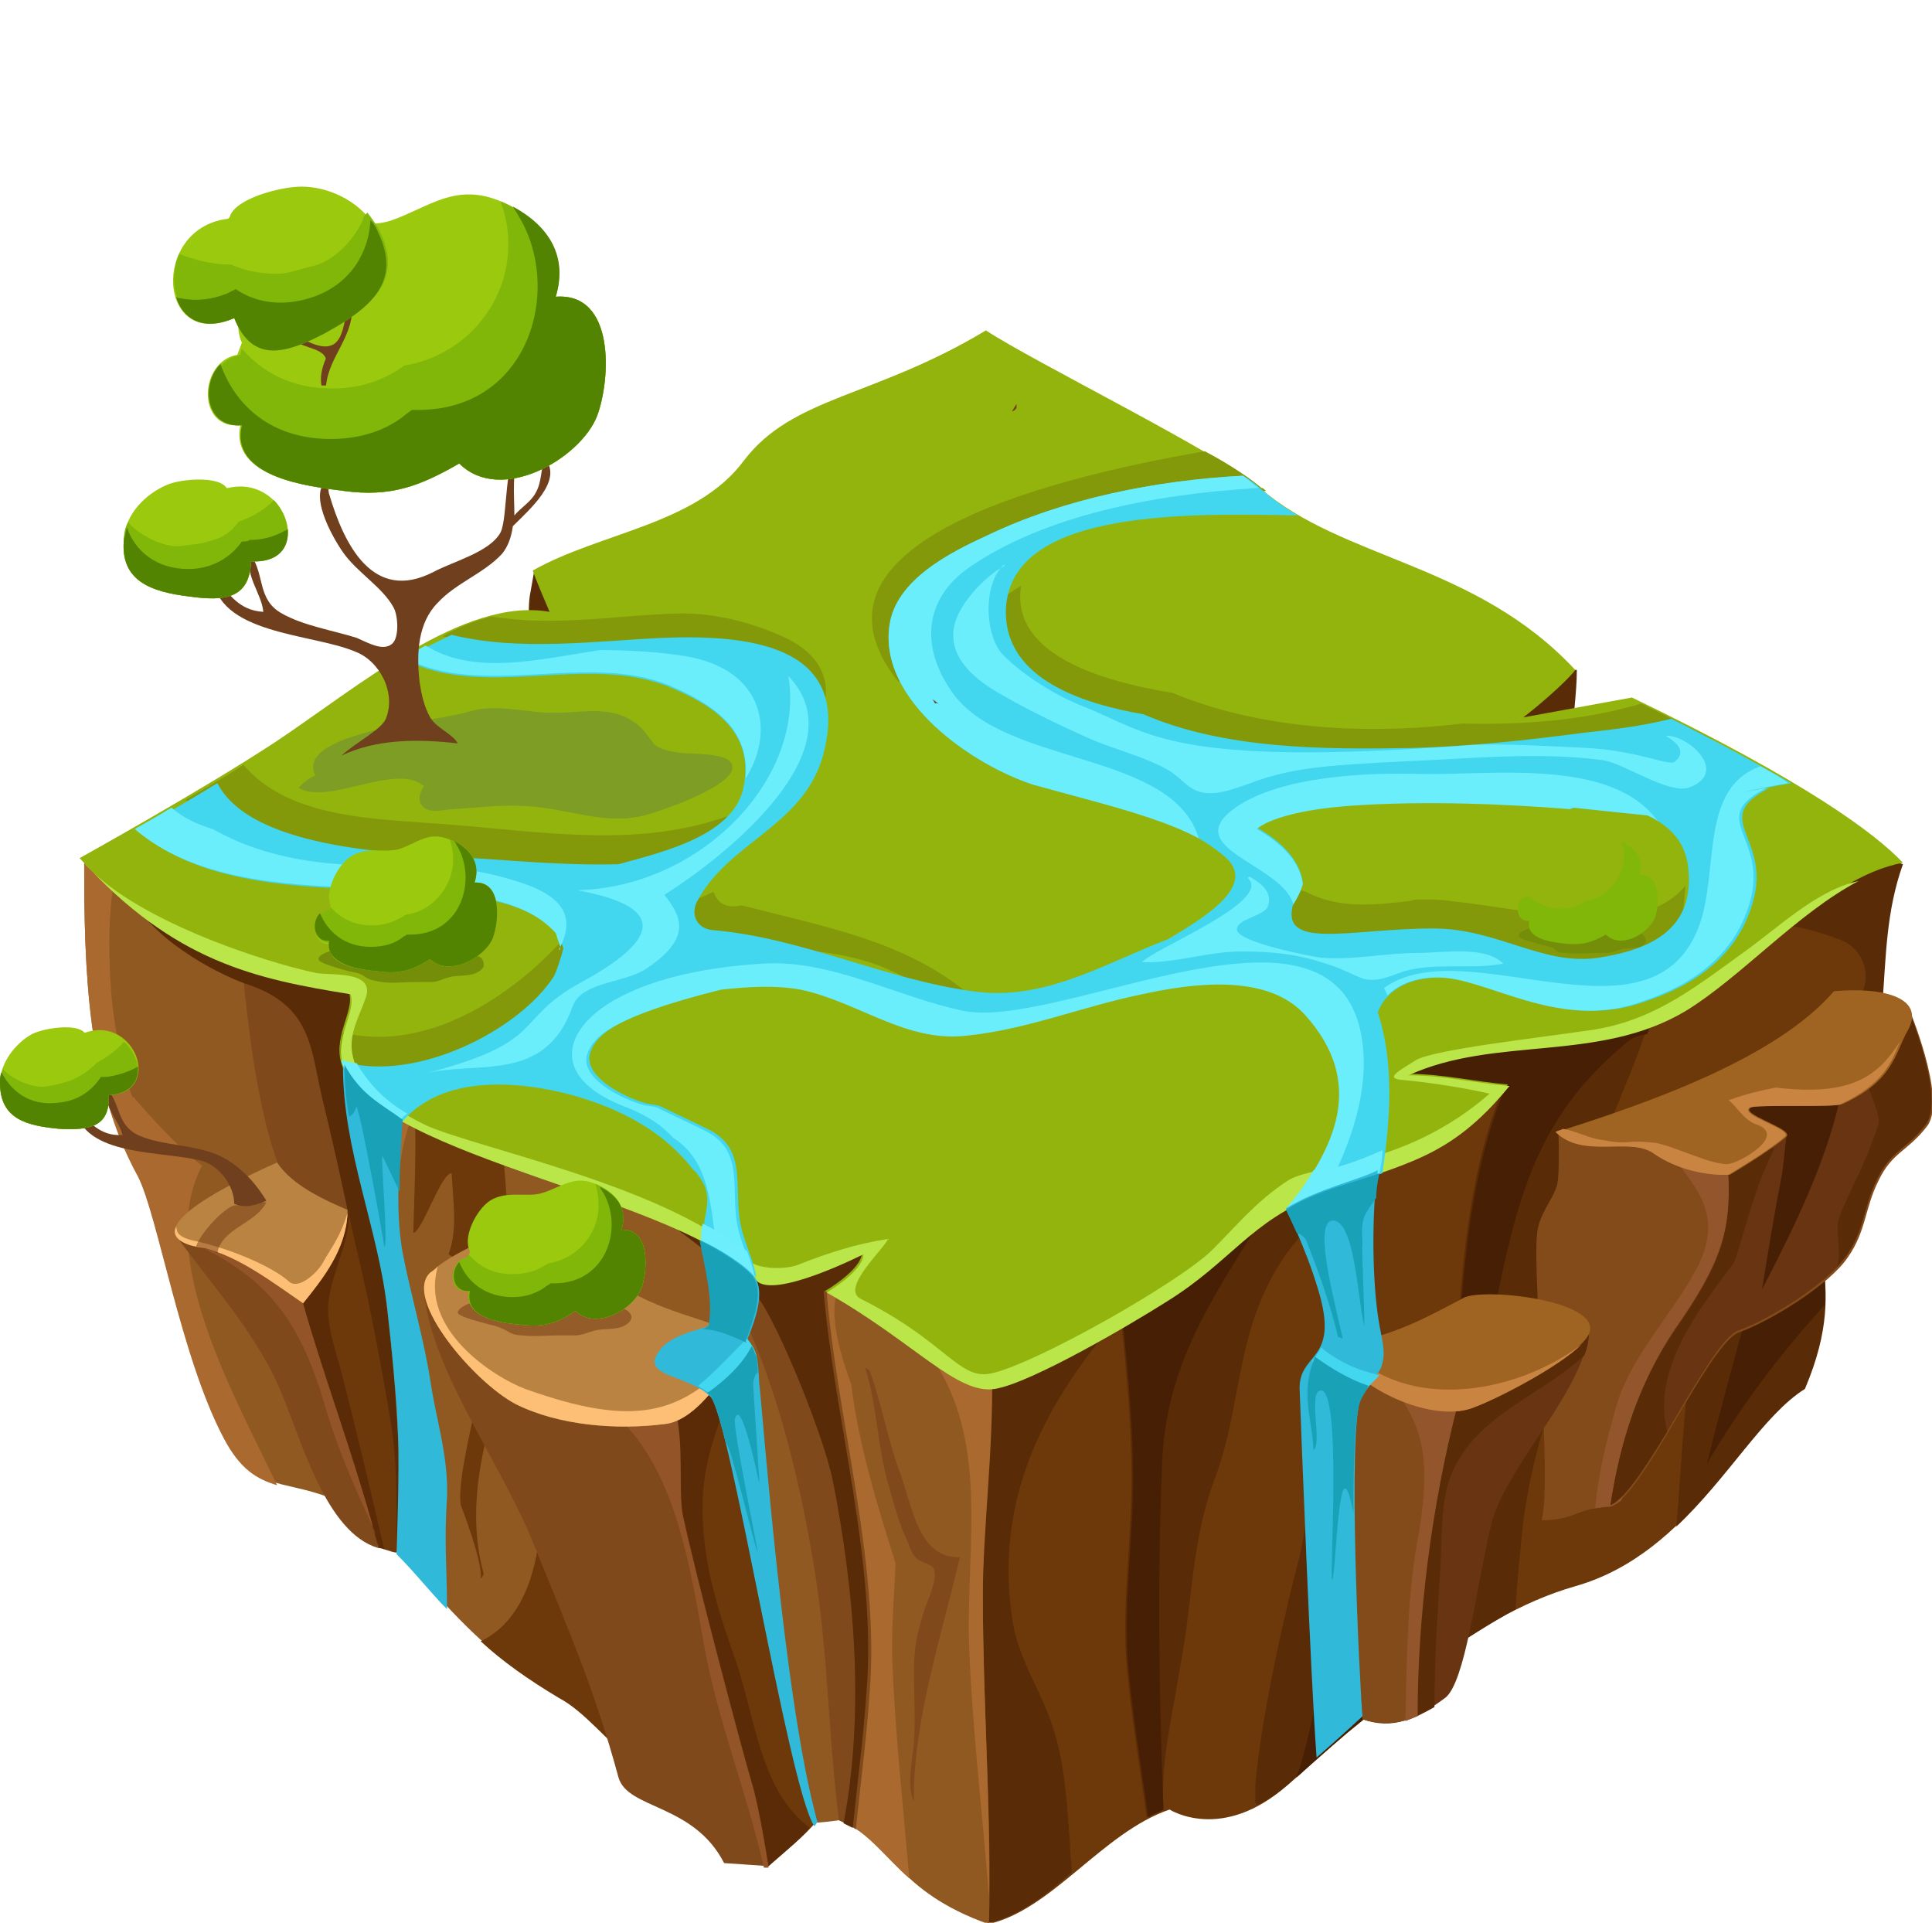 <svg width="405" height="403" viewBox="0 0 405 403" fill="none" xmlns="http://www.w3.org/2000/svg">
<g clip-path="url(#clip0)">
<path d="M111.038 125.035C110.717 127.28 111.038 129.524 110.396 131.447H110.075C111.038 132.089 113.926 130.806 115.21 130.806C117.136 130.806 119.382 131.768 118.74 129.203C118.098 125.035 113.926 122.791 112.001 119.585C111.68 121.509 111.359 123.112 111.038 125.035Z" fill="#592B06"/>
<path d="M329.584 157.096H330.226C329.905 156.775 329.905 156.775 329.584 156.775C329.584 156.775 329.584 156.775 329.584 157.096Z" fill="#592B06"/>
<path d="M322.845 155.814C325.412 155.814 327.659 155.173 329.584 156.455C329.584 151.005 330.547 145.555 330.547 140.425C329.263 140.105 325.412 142.99 324.128 143.952C321.561 145.234 318.673 146.196 316.426 148.761C314.501 151.005 313.538 152.929 316.426 154.532C318.352 155.494 320.598 155.814 322.845 155.814Z" fill="#592B06"/>
<path d="M398.582 181.142L393.768 179.539C381.252 176.012 366.49 176.012 353.332 175.05C323.807 173.447 295.246 178.577 268.93 191.401C241.331 204.866 209.881 229.553 199.933 260.652C192.872 282.453 187.417 307.46 190.947 330.543C194.477 354.909 207.314 378.955 206.993 403.321C220.472 400.435 231.062 384.084 245.182 379.275C245.182 379.275 256.094 386.329 269.893 374.146C288.827 357.795 307.762 338.879 330.226 332.467C354.937 325.414 365.206 299.124 378.043 291.109C388.633 266.102 375.155 260.652 385.424 242.057C398.582 218.652 391.521 201.019 398.582 181.142Z" fill="#6D390A"/>
<path d="M269.893 374.146C276.311 368.375 283.051 362.284 289.79 356.833C290.432 347.536 292.037 338.238 293.32 328.941C294.925 318.04 297.171 305.216 292.999 294.636C291.074 290.148 279.521 281.171 279.521 281.171C275.67 292.712 275.349 315.475 272.14 327.338C269.251 338.559 266.684 350.101 264.758 361.642C264.117 365.81 263.475 369.978 263.154 374.146C263.154 376.711 263.154 377.673 263.154 377.673C263.154 377.993 263.475 377.993 263.475 378.314C265.721 377.352 267.968 375.749 269.893 374.146Z" fill="#592B06"/>
<path d="M280.162 291.429C280.162 318.681 279.2 350.1 271.818 372.542C276.311 368.375 281.125 364.207 285.939 360.359C286.902 352.665 288.185 344.65 289.469 336.635C291.074 324.131 282.73 302.009 280.162 291.429Z" fill="#471F04"/>
<path d="M356.22 275.399C353.011 290.147 352.69 304.895 351.406 319.963C362.318 309.704 369.699 296.559 378.364 291.109C388.954 266.102 375.475 260.651 385.745 242.056C398.903 218.652 391.842 201.019 398.903 181.141L394.089 179.538C393.768 179.538 393.447 179.218 392.805 179.218C385.103 183.706 377.401 188.515 370.02 193.645C375.475 193.645 380.289 194.927 385.424 196.851C391.2 198.775 392.484 205.507 389.596 209.355C384.14 234.362 361.676 250.392 356.22 275.399Z" fill="#592B06"/>
<path d="M392.163 226.347C385.424 237.889 378.043 248.789 370.341 260.011C366.169 275.72 361.676 291.109 357.825 306.819C364.885 294.636 373.229 283.735 382.536 273.476C383.178 261.614 378.364 255.201 385.745 241.736C388.633 236.606 390.559 231.477 392.163 226.347Z" fill="#471F04"/>
<path d="M205.388 283.414C204.746 283.414 204.425 283.414 203.784 283.414C202.5 312.269 202.179 341.123 201.216 369.657C204.426 380.878 206.993 391.778 206.993 403C213.411 401.717 219.188 397.229 224.643 392.42C224.643 390.496 224.322 388.893 224.322 386.969C223.681 378.313 223.36 369.657 220.471 361.321C218.225 354.588 213.732 347.856 212.448 340.802C208.277 316.757 217.262 297.2 231.383 279.887C223.039 281.49 214.374 282.132 205.388 283.414Z" fill="#592B06"/>
<path d="M302.306 346.894C307.441 343.368 312.575 340.162 317.71 337.276C318.031 331.185 318.673 325.093 319.315 319.002C321.24 304.254 325.733 292.071 330.547 277.964C335.04 265.461 331.831 251.996 336.003 239.813C339.212 230.194 343.705 221.538 346.272 211.92C340.495 215.126 333.435 217.37 327.338 217.37C320.278 217.37 312.896 216.408 305.836 218.653C306.157 218.653 285.297 223.462 290.432 226.027C291.716 226.027 297.492 227.63 298.455 228.271C299.097 228.591 315.143 227.95 315.143 227.95C303.269 256.163 305.836 297.201 303.59 327.017C303.911 333.429 302.948 340.162 302.306 346.894Z" fill="#592B06"/>
<path d="M302.306 346.895C303.589 345.933 304.873 344.971 306.157 344.33C306.799 332.467 308.403 320.605 309.687 308.743C310.971 295.919 311.612 283.094 314.18 270.27C318.673 248.469 323.486 233.08 340.816 218.653C342.1 217.37 343.704 217.05 345.309 216.729C345.951 215.126 346.272 213.844 346.593 212.241C340.816 215.447 333.756 217.691 327.658 217.691C320.598 217.691 313.217 216.729 306.157 218.973C306.478 218.973 285.618 223.782 290.753 226.347C292.036 226.347 297.813 227.95 298.776 228.592C299.417 228.912 315.463 228.271 315.463 228.271C303.589 256.484 306.157 297.522 303.91 327.338C303.91 333.429 302.948 340.162 302.306 346.895Z" fill="#471F04"/>
<path d="M254.489 310.345C260.586 294.636 258.661 278.605 269.572 262.896C272.139 259.369 289.148 239.492 289.79 235.644C277.595 240.133 241.973 263.858 234.913 275.399C236.197 288.224 237.48 301.048 237.159 313.872C236.838 326.696 234.913 339.52 236.517 352.344C237.48 361.963 239.085 371.26 240.368 380.878C241.652 380.237 242.615 379.596 243.899 379.275C243.257 369.016 245.824 359.398 247.429 349.138C249.996 335.994 249.675 323.49 254.489 310.345Z" fill="#592B06"/>
<path d="M266.363 252.316C266.363 251.675 266.363 251.034 266.684 250.392C254.489 254.881 241.973 263.858 235.234 275.4C236.518 288.224 237.801 301.048 237.48 313.872C237.159 326.696 235.234 339.521 236.838 352.345C237.801 361.963 239.406 371.26 240.69 380.879C241.652 380.237 242.936 379.917 243.899 379.276C242.936 355.23 242.615 331.505 243.578 307.46C244.22 285.018 255.131 270.911 266.363 252.316Z" fill="#471F04"/>
<path d="M203.784 262.254C193.514 234.362 151.795 209.355 126.121 197.172C100.448 184.989 65.468 185.309 37.868 183.706C30.487 183.386 24.39 183.065 17.651 180.821C17.651 203.263 18.293 226.988 28.883 246.224C33.055 254.239 37.868 284.055 46.854 301.048C52.952 312.589 59.049 310.024 68.998 313.872C84.081 319.963 91.783 341.444 117.456 355.871C126.763 361.001 132.54 373.825 151.474 380.237C162.385 383.763 175.864 381.519 175.864 381.519C187.096 386.008 187.417 396.267 207.314 403.32C207.956 381.199 206.03 358.115 206.03 334.39C205.709 312.91 211.165 282.132 203.784 262.254Z" fill="#915922"/>
<path d="M100.768 344.009C105.261 348.176 110.717 352.024 117.135 355.871C122.591 358.756 127.084 364.848 133.823 370.298C129.009 358.436 124.516 346.253 121.307 333.429C117.456 317.078 115.852 299.765 111.359 283.414C111.359 283.735 111.359 283.735 111.359 284.056C113.605 292.391 114.568 302.651 113.605 312.589C113.605 326.375 110.717 339.2 100.768 344.009Z" fill="#6D390A"/>
<path d="M205.388 286.621C201.858 284.056 196.723 279.888 192.23 278.926C192.23 279.247 192.23 279.567 192.551 280.208C192.872 280.85 192.872 281.17 193.193 281.811C193.835 282.453 194.477 282.773 194.798 283.735C207.635 301.689 202.5 323.811 203.142 344.65C203.784 362.604 206.03 380.237 207.314 397.87C207.635 377.352 206.03 356.192 206.03 334.391C206.03 320.925 208.276 303.613 207.956 287.903C206.672 287.582 206.03 286.941 205.388 286.621Z" fill="#AA692E"/>
<path d="M190.626 393.702C189.342 378.954 187.738 364.207 187.096 349.138C186.775 342.406 187.417 335.032 187.738 327.658C183.887 315.475 180.036 302.971 178.431 290.147C175.222 281.17 172.334 270.911 178.752 265.781C180.357 264.499 182.282 263.537 183.887 262.896C182.603 262.254 181.64 261.613 180.036 260.972C175.222 263.857 170.087 265.46 164.632 266.422C173.938 292.391 178.11 319.322 177.468 346.573C177.468 346.894 177.789 347.215 177.789 347.215C179.394 352.024 178.11 357.474 177.147 362.283C177.147 362.604 177.147 363.245 177.147 363.565C177.147 369.657 176.827 375.428 176.185 381.199C182.603 384.725 185.491 389.214 190.626 393.702Z" fill="#AA692E"/>
<path d="M20.218 181.783C19.255 181.462 18.613 181.462 17.651 181.142C17.651 203.584 18.293 227.309 28.883 246.545C33.055 254.56 37.868 284.376 46.854 301.368C50.384 308.101 53.914 310.025 58.087 311.307C49.101 292.391 32.413 263.216 42.361 244.301C36.585 240.133 27.92 229.873 27.92 229.873C27.92 231.477 23.748 218.652 23.106 204.866C22.785 198.454 22.785 192.042 23.748 185.63C22.464 184.027 21.181 183.065 20.218 181.783Z" fill="#AA692E"/>
<path d="M86.969 329.582C87.29 319.643 88.253 309.704 88.253 299.766C88.253 277.003 78.304 254.881 86.648 233.08C84.723 231.156 83.118 229.232 81.834 227.309C77.021 224.423 72.528 220.576 67.393 218.332C67.393 221.538 67.072 224.744 66.751 227.629C66.751 227.95 66.751 228.271 66.751 228.591C71.244 241.415 73.49 254.24 75.737 267.705C76.058 268.346 76.379 268.987 76.379 269.629C77.021 272.835 77.662 276.041 77.983 279.247C78.625 280.209 79.267 281.491 79.267 283.094C79.909 296.239 81.513 309.384 80.551 322.528C82.797 324.773 84.723 327.017 86.969 329.582Z" fill="#AA692E"/>
<path d="M76.7 202.622C69.639 201.34 51.989 199.096 50.384 199.096C51.668 211.92 52.952 224.744 56.161 237.248C59.691 250.392 66.43 261.934 70.923 275.079C76.058 290.468 78.625 306.498 80.872 322.849C82.155 324.132 83.439 325.414 84.723 326.696C84.081 300.727 82.797 274.758 77.341 249.11C74.132 234.683 72.849 229.874 71.565 220.576C72.528 218.973 77.983 202.943 76.7 202.622Z" fill="#7F491C"/>
<path d="M76.7 202.622C69.639 201.34 29.524 188.836 27.92 188.836C33.376 198.133 47.175 204.866 52.31 206.469C65.147 210.958 65.147 219.614 67.393 229.553C70.602 242.698 73.49 256.163 76.058 269.308C79.588 286.62 83.439 306.177 83.118 325.093C83.439 325.734 84.081 326.055 84.402 326.696C83.76 300.727 82.476 274.758 77.021 249.11C73.811 234.682 72.849 229.232 71.565 219.935C72.849 218.652 77.983 202.943 76.7 202.622Z" fill="#592B06"/>
<path d="M196.403 255.522C183.245 255.843 142.488 249.751 145.698 258.087C155.004 271.553 164.632 291.43 170.729 328.941C173.618 346.574 173.618 363.887 175.864 381.52C176.506 381.841 178.752 382.802 179.394 383.444C180.357 374.146 181.641 364.528 182.282 354.91C184.529 327.979 175.543 297.842 173.297 270.911C172.976 270.911 192.231 260.973 196.403 255.522Z" fill="#7F491C"/>
<path d="M196.402 255.522C183.245 255.843 120.666 231.477 108.15 235.645L123.233 246.546C136.711 251.675 158.213 270.591 157.892 270.911C161.101 272.835 172.333 299.445 174.58 310.346C179.073 333.109 181.319 358.757 176.826 382.161C177.468 382.482 178.11 382.802 178.752 383.123C179.715 373.826 180.998 364.207 181.64 354.589C183.887 327.658 174.901 297.522 172.654 270.591C172.975 270.911 192.23 260.973 196.402 255.522Z" fill="#592B06"/>
<path d="M322.203 258.728C321.24 267.385 325.412 310.666 323.166 318.681C331.189 318.361 329.263 316.437 337.286 315.796C343.705 315.155 358.146 281.491 364.564 279.247C370.983 277.003 383.499 269.308 387.35 263.537C391.201 258.087 390.88 253.278 393.768 247.507C396.656 241.416 399.865 241.416 404.037 235.965C408.209 230.195 399.865 210.638 399.865 210.638L368.094 222.179C364.564 223.783 361.355 224.744 357.825 226.347C355.9 226.989 353.974 227.95 352.369 228.592C344.988 231.798 337.286 234.683 329.584 236.927C329.263 236.927 329.263 236.927 328.942 236.927C328.3 237.248 327.659 237.248 327.338 237.248L326.696 237.568C326.696 237.568 327.017 246.225 326.375 248.469C325.412 251.675 322.524 254.561 322.203 258.728Z" fill="#824B19"/>
<path d="M338.57 295.597C336.644 302.33 335.04 309.062 334.398 316.116C335.04 316.116 336.002 315.795 337.286 315.795C337.928 315.795 338.891 315.154 339.853 314.513C342.742 301.688 348.839 290.147 354.937 278.284C359.429 269.307 362.959 260.33 366.169 251.033C367.773 246.865 370.02 244.3 362.639 243.659C358.788 243.338 354.937 243.018 351.085 243.018C356.22 249.751 360.713 254.88 356.22 264.819C351.085 275.078 341.458 284.376 338.57 295.597Z" fill="#93552B"/>
<path d="M337.607 315.475C344.346 312.91 358.146 281.491 364.243 278.926C370.662 276.682 383.177 268.988 387.028 263.217C390.88 257.766 390.559 252.957 393.447 247.186C396.335 241.095 399.544 241.095 403.716 235.645C407.888 229.874 399.544 210.317 399.544 210.317C399.544 209.355 378.685 217.691 362.639 230.836C359.109 234.683 362.318 244.622 362.318 245.583C362.96 258.087 360.713 264.82 351.086 278.606C343.383 290.147 339.532 302.651 337.607 315.475Z" fill="#683411"/>
<path d="M337.607 315.475C340.495 314.193 344.988 307.46 349.481 300.086C346.272 287.262 355.578 275.079 363.601 264.499C366.169 256.484 368.094 248.148 371.945 240.774C371.945 240.774 371.624 240.774 371.624 240.454C370.983 239.812 370.02 239.171 369.378 238.85C366.811 238.209 363.922 239.171 361.355 239.812C361.676 242.698 362.318 245.263 362.318 245.904C362.96 258.407 360.713 265.14 351.086 278.926C343.383 290.147 339.532 302.651 337.607 315.475Z" fill="#592B06"/>
<path d="M302.948 355.871C307.12 352.665 309.366 333.428 312.575 319.642C315.464 307.459 332.793 290.788 333.114 278.284L332.472 278.926C324.449 272.193 315.143 279.567 308.082 282.452C298.455 285.979 288.185 282.773 279.2 281.17C278.558 288.544 280.483 298.803 281.125 306.818C281.767 315.475 285.297 352.023 285.618 360.359C292.036 362.603 296.85 360.359 302.948 355.871Z" fill="#683411"/>
<path d="M304.232 309.063C309.366 296.559 322.845 292.712 332.151 284.056C332.793 282.453 333.114 280.529 333.114 278.926C324.77 285.979 314.18 291.109 303.269 292.391C303.269 292.712 303.269 293.033 303.269 293.353C296.85 315.475 295.246 337.917 294.604 360.68C296.53 360.039 298.455 359.077 300.701 357.795C300.701 347.856 301.343 337.917 301.985 327.979C302.306 321.887 301.985 314.513 304.232 309.063Z" fill="#592B06"/>
<path d="M296.85 359.718C296.85 333.749 301.022 304.574 309.366 279.887C300.38 282.452 287.544 282.773 279.2 281.17C278.558 288.544 280.483 298.803 281.125 306.818C281.767 315.475 285.297 352.023 285.618 360.359C289.79 361.642 293.32 361.321 296.85 359.718Z" fill="#824B19"/>
<path d="M294.604 360.68C295.567 360.359 296.208 360.039 297.171 359.718C297.171 338.879 300.059 315.795 305.515 294.635C301.343 294.956 297.171 294.635 293.641 293.032C299.739 301.689 299.097 310.666 297.492 320.925C294.925 334.07 294.925 347.215 294.604 360.68Z" fill="#93552B"/>
<path d="M57.444 266.102C58.407 275.079 63.863 287.262 67.714 295.918C71.244 303.933 75.095 312.269 79.267 324.452C80.23 324.452 82.155 325.414 83.118 325.414C83.118 314.834 83.439 306.178 81.513 295.598C77.662 273.155 75.416 264.82 72.849 253.599C68.035 256.805 62.9 264.178 57.444 266.102Z" fill="#6D390A"/>
<path d="M73.169 255.202C73.169 254.56 72.849 254.24 72.849 253.599C68.035 256.805 62.9 264.178 57.765 266.102C58.728 275.079 64.184 287.262 68.035 295.918C71.565 303.933 75.416 312.269 79.588 324.452C79.909 324.452 80.23 324.452 80.551 324.773C77.662 312.269 74.774 300.086 71.565 287.583C70.281 282.774 68.035 276.682 68.998 271.873C69.96 266.102 72.849 260.972 73.169 255.202Z" fill="#5B2B07"/>
<path d="M36.906 259.048C44.929 269.949 54.235 280.208 59.049 292.071C63.221 302.009 68.356 321.246 79.267 324.452C75.095 307.46 66.751 285.338 63.221 273.155C61.617 266.422 49.422 246.224 36.906 259.048Z" fill="#7F491C"/>
<path d="M36.906 259.048C37.227 259.369 37.227 259.369 37.548 259.69C38.189 259.69 38.51 259.69 39.152 260.01C56.161 267.384 62.9 277.002 68.035 294.315C70.602 303.292 74.132 311.307 77.983 319.643C78.304 320.284 78.625 320.925 78.625 321.566C74.132 305.216 66.751 285.017 63.542 273.155C61.617 266.422 49.422 246.224 36.906 259.048Z" fill="#935527"/>
<path d="M191.589 377.672C191.268 361.001 197.686 341.764 201.216 326.375C192.552 326.696 191.268 315.795 188.7 308.742C186.133 302.009 184.529 293.032 182.282 287.262L181.319 286.62C183.887 294.315 183.887 303.612 186.454 311.948C187.417 315.475 188.38 319.001 189.984 322.528C190.626 323.81 190.947 325.414 191.91 326.375C192.872 327.658 195.44 327.658 195.761 328.94C196.723 330.864 194.156 335.993 193.514 338.238C192.231 342.406 191.589 345.612 191.589 350.1C191.589 355.23 191.91 360.359 191.589 365.168C191.268 369.016 189.984 374.145 191.589 377.672Z" fill="#7F491C"/>
<path d="M106.866 257.766C106.224 254.56 105.582 238.53 104.62 235.644C102.052 234.041 97.239 234.362 94.35 233.4C92.746 232.759 86.006 231.797 86.969 233.08L86.648 232.438C87.611 235.644 86.648 255.201 86.648 258.407C88.574 258.087 92.425 245.904 94.671 245.904C94.992 251.995 95.955 257.766 94.029 262.896C100.127 266.422 97.88 271.873 97.239 277.964C96.597 285.018 101.41 280.85 100.769 287.903C100.448 293.674 95.634 309.704 96.597 315.475C96.597 315.475 101.09 327.017 100.769 330.543C100.769 331.185 101.09 330.543 101.41 329.902C97.239 314.834 102.052 299.765 106.545 285.018C106.545 282.132 106.545 278.926 106.545 276.041C106.545 273.796 106.545 271.873 106.866 269.628C105.582 262.575 107.187 265.461 106.866 257.766Z" fill="#6D390A"/>
<path d="M330.226 140.425C309.366 117.983 281.446 117.341 264.116 102.273C255.452 94.899 216.941 75.984 206.672 69.251C183.245 83.357 166.236 83.037 155.967 96.502C146.018 109.968 125.8 111.571 111.68 119.586C112.322 121.509 114.247 125.998 115.21 128.242C97.239 125.036 75.095 143.952 57.765 155.493C42.682 165.432 16.688 179.859 16.688 179.859C36.264 201.34 53.273 204.867 73.169 208.073C74.453 211.92 69.319 217.691 71.886 223.782C80.23 242.698 143.13 250.713 158.213 268.026C161.743 272.194 180.677 262.575 180.677 262.575C180.677 266.102 172.975 270.59 172.975 270.59C191.589 281.17 200.254 292.071 208.277 290.789C215.979 289.506 237.159 277.003 244.219 272.514C257.698 264.178 261.87 255.522 276.311 250.072C293.962 243.339 303.269 243.019 316.105 227.309C308.724 226.668 302.306 225.065 294.925 225.065C313.217 216.729 334.719 222.5 353.011 211.599C367.452 202.943 382.215 184.027 398.903 180.821C393.126 174.73 378.685 163.829 342.1 146.196L319.315 150.364C321.882 148.44 328.3 142.99 330.226 140.425Z" fill="#93B40D"/>
<path d="M142.809 128.563C129.33 128.883 116.493 131.448 103.015 129.204C99.485 130.166 95.955 131.448 92.745 133.372C100.127 134.975 107.508 136.578 115.21 136.898C124.516 137.54 134.144 136.898 143.451 138.501C156.287 140.425 165.273 145.875 168.482 156.776C174.58 148.44 176.184 138.822 163.989 133.372C157.571 130.486 150.19 128.563 142.809 128.563Z" fill="#84990A"/>
<path d="M188.38 142.99C194.477 135.295 198.007 126.318 205.068 119.586C210.844 114.135 220.793 110.609 228.495 108.364C240.69 105.158 252.885 103.876 265.4 102.914C265.079 102.593 264.759 102.273 264.438 102.273C262.191 100.349 258.019 97.464 252.564 94.578C217.262 100.67 165.595 114.456 188.38 142.99Z" fill="#84990A"/>
<path d="M71.886 216.408C71.244 218.653 70.923 221.217 72.207 223.782C73.812 227.309 77.021 230.194 81.514 233.08C89.537 226.668 99.164 222.5 109.113 219.614C115.852 211.92 121.629 204.546 122.912 194.287C121.949 194.287 120.987 194.607 120.024 194.607C108.792 208.073 89.858 220.897 71.886 216.408Z" fill="#84990A"/>
<path d="M149.548 186.912C147.623 187.874 145.376 188.836 143.13 189.477V189.798C142.488 193.004 142.809 195.248 143.772 197.171C144.413 196.851 145.376 196.53 146.66 196.851C149.869 197.813 152.757 198.454 155.967 199.416C170.408 198.133 186.133 200.057 196.723 209.996C197.044 209.996 197.686 210.316 198.007 210.316C199.612 209.675 201.537 209.034 203.142 208.393C189.663 197.171 172.975 194.286 155.646 189.798C155.325 189.798 155.325 189.798 155.325 189.798C151.795 190.439 150.511 189.156 149.548 186.912Z" fill="#84990A"/>
<path d="M358.788 154.852C354.295 152.607 349.481 150.043 344.026 147.478C332.152 151.004 319.315 151.966 306.478 151.646C285.618 154.21 263.475 152.607 245.824 145.233C230.099 142.669 211.807 136.898 214.053 122.791C211.807 124.074 209.56 125.677 207.956 127.6C208.277 128.241 208.277 128.883 207.956 129.844C207.635 131.127 207.314 132.409 207.314 133.371C207.956 134.333 207.956 135.295 207.635 136.257C214.695 161.905 312.896 164.47 358.788 154.852Z" fill="#84990A"/>
<path d="M285.618 201.019C291.716 200.057 297.171 200.057 303.59 200.699C318.031 202.622 331.831 207.431 344.667 201.981C347.235 200.378 349.481 198.775 352.049 197.172C352.69 193.325 353.011 189.478 353.332 185.63C348.839 191.081 340.496 193.004 331.189 192.363C322.203 191.722 313.217 189.798 303.911 188.836C301.985 188.516 299.739 188.516 297.813 188.516C297.171 188.516 296.53 188.516 295.567 188.836C287.544 189.798 280.484 190.439 273.744 186.913C272.461 186.592 270.856 185.951 269.572 184.989L269.251 184.668C266.042 191.722 262.191 202.943 273.103 202.302C277.274 202.302 281.446 201.981 285.618 201.019Z" fill="#84990A"/>
<path d="M89.537 172.485C76.379 171.523 60.012 170.882 51.026 160.302C47.175 162.867 42.683 165.432 38.831 167.676C45.25 171.523 51.989 174.73 59.049 177.294C66.751 178.897 74.454 180.5 82.156 182.745C86.007 183.065 90.179 183.386 94.351 183.706C116.173 183.706 138.637 185.309 155.646 170.882C154.362 170.882 153.4 171.203 152.116 171.203C131.898 178.256 110.717 173.768 89.537 172.485Z" fill="#84990A"/>
<path d="M116.494 245.262C112.643 244.621 108.471 243.98 104.62 243.339C104.299 243.339 103.657 243.339 103.336 243.339C108.471 245.262 113.926 247.186 119.061 248.789C118.74 248.468 118.419 248.468 118.098 248.148C117.135 247.507 116.494 246.545 116.494 245.262Z" fill="#43D7EF"/>
<path d="M254.168 261.934C247.429 268.667 216.941 285.98 207.635 287.903C200.895 289.186 198.328 281.171 180.357 272.194C176.185 269.95 185.491 261.614 186.133 259.69C179.715 260.652 173.617 262.576 167.199 265.14C164.632 266.102 158.855 266.102 156.93 264.179C141.525 249.11 100.448 240.775 89.537 235.965C83.439 233.08 74.774 227.63 73.811 220.576C73.17 216.409 75.416 212.882 76.7 209.035C78.625 203.264 68.998 204.546 66.109 203.905C55.519 201.661 27.278 192.684 17.009 180.18C36.585 201.661 53.594 205.187 73.491 208.393C74.774 212.241 69.639 218.012 72.207 224.103C80.551 243.019 143.451 251.034 158.534 268.346C162.064 272.514 180.998 262.896 180.998 262.896C180.998 266.423 173.296 270.911 173.296 270.911C191.91 281.491 200.575 292.392 208.598 291.109C216.3 289.827 237.48 277.323 244.54 272.835C258.019 264.499 262.191 255.843 276.632 250.393C294.283 243.66 303.59 243.339 316.426 227.63C309.045 226.989 302.627 225.385 295.246 225.385C313.538 217.05 335.04 222.821 353.332 211.92C364.885 204.867 376.759 191.401 389.596 184.669C380.61 186.592 372.266 194.928 364.885 200.058C354.295 207.752 345.63 214.485 332.151 216.088C323.808 217.37 300.701 219.935 296.85 222.179C293.32 224.424 290.111 226.027 293.962 226.347C304.231 227.309 312.254 229.233 312.254 229.233C294.283 244.942 275.028 243.981 269.893 247.507C263.475 251.675 259.303 256.805 254.168 261.934Z" fill="#BAE64A"/>
<path d="M385.424 255.522C384.782 258.087 386.066 262.896 385.103 265.461C385.745 264.819 386.387 263.858 387.029 263.216C390.88 257.766 390.559 252.957 393.447 247.186C396.335 241.095 399.544 241.095 403.716 235.644C407.888 229.874 399.544 210.317 399.544 210.317C399.544 209.996 398.903 210.317 397.619 210.637C395.693 215.126 392.805 219.614 389.275 222.82C391.842 227.95 394.41 234.362 393.768 235.644C390.88 244.621 387.67 249.43 385.424 255.522Z" fill="#592B06"/>
<path d="M369.378 270.27C376.117 257.125 382.535 244.301 385.745 230.194C379.326 231.797 369.699 229.232 362.959 230.194C360.713 232.759 373.55 235.324 374.512 237.888C374.512 237.888 373.871 243.98 373.55 246.224C371.945 254.239 370.661 262.254 369.378 270.27Z" fill="#471F04"/>
<path d="M367.131 232.118C368.736 231.477 384.14 232.118 386.066 231.477C396.977 226.668 397.298 220.576 399.865 216.088C403.716 209.355 395.372 206.79 384.461 207.752C372.266 221.859 345.63 231.156 326.375 237.248C332.151 243.019 341.779 238.21 346.914 241.736C354.295 246.866 362.639 246.225 362.639 246.225C362.639 246.225 371.303 241.095 374.513 238.21C376.117 236.607 364.243 233.4 367.131 232.118Z" fill="#A06422"/>
<path d="M362.318 243.98C358.788 244.301 350.123 239.812 346.593 239.492C339.854 238.851 342.1 240.133 335.361 238.851C333.114 238.53 329.905 236.927 327.659 236.606C327.017 236.927 326.696 236.927 326.054 237.248C331.831 243.018 341.458 238.209 346.593 241.736C353.974 246.866 362.318 246.225 362.318 246.225C362.318 246.225 370.983 241.095 374.192 238.209C375.797 236.606 364.244 233.721 366.811 232.118C368.416 231.477 383.82 232.118 385.745 231.477C394.731 227.309 396.656 222.5 398.261 218.332C393.768 225.385 388.313 229.874 372.267 227.95C369.057 228.591 366.169 229.232 362.639 230.515H362.318C364.244 232.118 365.527 234.683 368.095 235.645C374.834 237.889 364.885 243.66 362.318 243.98Z" fill="#C98441"/>
<path d="M309.045 294.957C314.18 293.033 330.868 284.377 333.114 279.568C336.003 272.835 312.575 269.949 307.12 271.873C307.12 271.873 299.418 276.041 295.567 277.644C291.074 279.568 284.655 281.812 279.521 280.85C279.842 282.132 280.804 284.377 282.088 285.659C287.544 292.392 301.343 298.163 309.045 294.957Z" fill="#A06422"/>
<path d="M309.045 294.956C313.538 293.353 326.696 286.621 331.51 281.812C317.068 292.712 292.999 296.239 281.125 281.17C280.484 281.17 279.842 281.17 279.521 280.85C279.842 282.132 280.804 284.377 282.088 285.659C287.544 292.392 301.343 298.163 309.045 294.956Z" fill="#C98441"/>
<path d="M43.003 261.613C50.385 263.537 57.445 268.987 63.542 273.155C67.714 267.705 72.849 261.613 72.849 253.598C67.714 251.354 61.296 248.469 58.087 243.66C46.533 248.789 26.316 259.049 43.003 261.613Z" fill="#BA8342"/>
<path d="M60.654 268.666C57.124 265.46 48.138 261.613 40.436 260.01C36.585 259.048 37.227 257.766 36.906 257.124C35.943 259.048 37.548 260.972 43.003 261.613C50.385 263.537 57.445 268.987 63.542 273.155C67.714 268.025 72.528 261.934 72.849 254.239C71.244 259.369 69.961 260.651 67.393 265.14C66.11 267.063 62.58 270.269 60.654 268.666Z" fill="#FCBF75"/>
<path d="M144.093 283.735C141.204 286.941 139.279 289.506 137.674 293.353C133.181 302.971 131.256 310.025 133.502 321.246C136.391 334.711 141.204 347.215 145.697 360.039C148.585 369.016 153.078 385.367 161.101 391.138C164.311 388.252 168.482 385.046 171.371 381.52C166.236 366.772 163.348 347.535 161.743 331.185C160.139 314.513 157.25 297.201 155.967 280.85C152.437 279.888 146.339 281.491 144.093 283.735Z" fill="#6D390A"/>
<path d="M156.288 283.414C156.288 282.773 156.288 282.132 155.967 281.491C152.437 279.888 146.339 281.491 144.093 283.735C141.204 286.941 139.279 289.506 137.674 293.353C133.181 302.971 131.256 310.025 133.502 321.246C136.391 334.711 141.204 347.215 145.697 360.039C148.585 369.016 153.078 385.367 161.101 391.138C163.99 388.573 167.199 386.008 169.766 383.122C159.176 375.107 158.534 360.36 154.041 347.535C150.19 336.635 146.981 326.375 147.302 314.513C147.623 303.292 152.437 295.277 155.325 284.697C155.646 284.376 155.967 284.056 156.288 283.414Z" fill="#5B2B07"/>
<path d="M137.674 289.506C132.86 286.621 125.8 285.338 120.345 282.132C115.852 279.247 94.35 269.629 88.894 270.27C89.857 286.3 104.62 305.857 111.68 323.17C119.061 341.444 124.517 353.627 129.651 372.543C131.577 379.275 145.376 377.993 151.795 390.497L161.101 391.138C161.101 391.138 159.176 378.634 157.571 373.505C155.646 367.092 145.697 329.582 143.13 317.399C141.525 309.704 144.734 293.995 137.674 289.506Z" fill="#7F491C"/>
<path d="M141.525 295.598C137.674 296.88 133.503 296.88 129.331 296.88C141.846 308.422 144.735 328.941 147.623 344.971C150.511 361.001 156.609 375.749 160.139 391.459H161.102C161.102 391.459 159.176 378.955 157.571 373.825C155.646 367.413 145.697 329.903 143.13 317.72C142.167 311.949 143.451 302.331 141.525 295.598Z" fill="#935527"/>
<path d="M90.178 266.743C84.401 272.194 99.485 289.827 108.15 294.315C117.135 298.804 129.33 299.766 139.279 298.483C148.264 297.522 156.287 280.529 156.287 280.529C150.832 277.003 139.279 275.4 130.935 269.95C120.024 262.896 106.866 255.522 106.866 255.522C101.089 261.293 95.955 261.614 90.178 266.743Z" fill="#BA8342"/>
<path d="M90.178 266.743C84.401 272.193 99.485 289.826 108.15 294.315C117.135 298.803 129.33 299.765 139.279 298.482C146.339 297.841 152.757 286.941 155.325 282.452C143.451 297.2 132.539 299.124 110.075 291.109C103.336 288.544 87.932 278.605 91.783 265.46C91.462 265.781 90.82 266.422 90.178 266.743Z" fill="#FCBF75"/>
<path opacity="0.46" d="M124.516 273.796C118.098 273.476 111.359 273.796 104.94 272.835C104.298 272.835 103.657 272.514 103.015 272.514H101.41C100.447 272.514 96.275 273.476 95.955 275.079C95.955 276.041 101.731 277.323 102.694 277.644C104.298 277.964 104.94 278.285 106.224 278.926C107.187 279.567 108.15 279.888 109.433 279.888C112.001 280.208 114.568 279.888 117.135 279.888C118.419 279.888 119.382 279.888 120.665 279.888C121.949 279.888 123.233 279.247 124.516 278.926C126.763 278.285 129.33 278.926 131.256 277.644C132.218 277.002 132.86 276.041 131.898 275.079C130.614 273.476 126.442 273.796 124.516 273.796Z" fill="#662F0A"/>
<path d="M109.112 277.643C113.926 278.284 116.814 277.323 120.665 274.758C124.837 278.926 132.86 274.437 134.465 269.949C135.749 266.422 136.391 257.445 130.293 257.766C131.577 253.277 129.33 250.071 124.837 248.148C120.345 246.224 117.777 248.789 113.605 250.071C110.396 251.033 106.224 249.43 102.694 251.674C99.806 253.598 96.918 259.369 98.522 262.254L98.201 263.537C94.35 264.178 94.029 271.231 98.522 270.59C97.238 276.361 105.261 277.323 109.112 277.643Z" fill="#9BC90E"/>
<path d="M109.112 277.643C113.926 278.285 116.814 277.323 120.665 274.758C124.837 278.926 132.86 274.437 134.465 269.949C135.749 266.422 136.39 257.445 130.293 257.766C131.577 253.277 129.33 250.071 124.837 248.148C125.158 249.43 125.479 250.713 125.479 252.316V252.636C125.479 258.728 120.986 263.857 114.889 264.819C112.963 266.102 110.717 267.063 107.508 267.063C103.336 267.063 100.447 265.46 98.201 262.896L97.88 263.537C94.029 264.178 93.708 271.231 98.201 270.59C97.238 276.361 105.261 277.323 109.112 277.643Z" fill="#80B708"/>
<path d="M109.112 277.643C113.926 278.284 116.814 277.322 120.665 274.757C124.837 278.925 132.86 274.437 134.465 269.948C135.749 266.422 136.39 257.445 130.293 257.765C131.577 253.597 129.651 250.712 125.8 248.788C125.8 249.109 126.121 249.43 126.121 249.43C130.935 256.803 127.405 268.986 116.173 268.986C115.852 268.986 115.852 268.986 115.531 268.986C115.21 268.986 115.21 269.307 114.889 269.307C112.963 270.91 110.396 271.872 107.508 271.872C101.731 271.872 97.88 268.666 96.276 264.498C94.35 266.422 94.671 270.91 98.522 270.589C97.238 276.36 105.261 277.322 109.112 277.643Z" fill="#528402"/>
<path d="M272.14 108.044C269.251 106.441 266.684 104.517 264.438 102.594C263.475 101.632 262.191 100.67 260.586 99.708C242.294 100.67 223.039 104.517 206.993 112.212C199.291 115.738 187.738 121.509 186.454 131.128C184.208 146.837 203.784 160.303 216.621 164.47C220.151 165.432 223.681 166.394 227.211 167.356C241.331 170.882 249.996 173.768 256.735 179.539C263.475 185.31 253.526 191.722 244.861 196.851C231.383 201.981 218.867 209.996 203.784 207.752C185.17 205.187 168.162 196.531 149.228 194.928C146.339 194.607 144.735 192.042 146.018 189.157C152.437 176.653 167.841 173.447 172.334 159.02C179.394 134.654 155.967 133.051 138.958 133.692C124.838 134.334 108.792 136.578 94.671 133.051C91.462 134.654 87.932 136.257 84.723 138.181C101.411 146.837 122.912 136.898 140.242 143.952C149.548 147.799 157.892 153.249 155.967 164.47C154.362 175.05 138.958 178.577 129.651 181.142C117.777 181.462 105.582 180.18 98.843 179.859C85.686 178.898 52.952 178.577 45.571 164.15C39.794 167.676 33.697 171.203 28.883 174.089C53.594 195.248 101.731 178.577 117.136 195.89C117.457 196.851 117.777 197.813 118.098 198.775C117.457 201.34 116.494 203.905 116.173 204.546C108.792 216.088 86.969 226.988 71.886 222.5C71.886 223.141 72.207 223.782 72.528 224.103C74.453 228.271 78.625 231.797 84.402 235.003C92.746 225.385 108.15 226.347 120.024 229.553C130.293 232.439 139.279 237.248 145.376 245.263C145.697 245.583 146.018 245.583 146.018 245.904C150.19 251.034 147.302 253.598 147.302 260.011C149.548 261.614 155.967 264.82 158.534 267.705C157.892 263.537 155.646 260.011 155.004 255.201C154.041 247.507 156.288 240.454 148.265 236.606C145.056 235.003 141.525 233.4 138.316 231.797C137.033 231.477 136.07 231.477 135.107 231.156C131.577 230.194 121.628 225.706 123.875 220.256C125.159 217.05 128.689 212.882 151.795 207.111C157.571 206.47 163.348 206.149 168.483 207.111C180.678 209.676 190.626 218.332 203.463 216.729C215.979 215.447 227.532 210.637 240.048 208.073C250.317 205.828 266.042 203.584 274.065 212.24C287.223 226.668 280.483 240.454 270.214 253.278C272.14 252.316 274.386 251.034 276.632 250.392C281.446 248.469 285.939 247.186 289.79 245.904C291.395 235.003 292.357 222.82 288.827 212.24C288.827 212.24 290.753 204.867 301.985 204.867C312.254 204.867 326.696 215.767 343.705 210.317C348.197 208.714 363.922 204.225 367.773 187.875C370.662 175.05 358.467 171.524 370.983 165.112C369.378 165.432 367.773 165.753 365.848 166.073C368.736 165.432 371.625 164.791 375.476 164.15C368.736 160.303 360.713 155.814 350.444 150.684C349.802 150.684 349.16 151.005 348.839 151.005C343.384 152.287 337.928 152.929 332.151 153.57C319.957 155.173 308.083 156.455 295.888 156.776C277.595 157.096 256.735 157.096 239.727 149.723C226.89 147.478 210.844 142.349 210.844 128.242C211.165 107.403 245.824 107.403 272.14 108.044ZM282.409 168.638C299.418 167.356 317.389 168.318 329.584 169.279C329.263 169.279 329.263 169.279 328.942 169.6C329.263 169.6 329.584 169.6 329.905 169.279C338.891 170.241 344.988 170.882 345.309 170.882C350.123 173.127 353.653 176.653 353.974 182.745C354.937 195.248 345.309 199.096 335.361 200.699C323.487 202.622 314.18 194.607 300.38 194.607C283.051 194.607 267.968 199.416 271.177 189.157C272.781 186.592 273.102 184.989 273.102 184.989C272.46 179.859 267.968 176.012 263.475 173.447C263.475 173.447 266.684 169.921 282.409 168.638Z" fill="#43D7EF"/>
<path d="M275.991 250.392C276.633 250.071 277.274 249.751 277.916 249.751C283.372 239.491 286.902 228.591 285.618 218.652C281.125 182.744 223.36 215.766 202.179 211.919C188.059 209.034 174.259 201.019 159.818 201.98C149.549 202.622 137.675 204.545 128.689 209.675C118.099 215.766 115.21 225.705 130.614 231.797C133.182 232.759 135.749 234.041 137.996 235.644C139.279 236.606 140.242 237.568 141.205 238.529C148.586 243.338 148.907 251.995 150.19 261.292C150.19 261.613 150.19 261.934 150.19 262.254C152.758 263.857 156.288 266.101 157.893 268.025C157.251 263.857 155.004 260.33 154.362 255.521C153.4 247.827 155.646 240.774 147.623 236.926C144.414 235.323 140.884 233.72 137.675 232.117C136.391 231.797 135.428 231.797 134.465 231.476C130.935 230.514 120.987 226.026 123.233 220.576C124.517 217.369 128.047 213.202 151.153 207.431C156.93 206.79 162.706 206.469 167.841 207.431C180.036 209.996 189.984 218.652 202.821 217.049C215.337 215.766 226.89 210.957 239.406 208.393C249.675 206.148 265.4 203.904 273.423 212.56C286.581 226.988 279.842 240.774 269.572 253.598C271.498 252.315 273.744 251.354 275.991 250.392Z" fill="#6BEEFC"/>
<path d="M143.772 137.54C137.674 136.578 131.577 136.257 125.8 136.257C112.963 138.181 99.485 141.708 89.215 135.296C87.611 136.257 86.327 136.899 84.722 137.86C101.41 146.517 122.912 136.578 140.241 143.631C149.227 147.479 157.25 152.608 156.287 163.188C162.385 153.57 160.459 140.425 143.772 137.54Z" fill="#6BEEFC"/>
<path d="M108.15 184.668C103.015 183.065 98.201 182.103 92.746 181.782C84.402 181.141 76.058 181.782 67.714 180.821C59.049 179.859 51.347 177.615 44.608 173.767C41.399 172.805 38.51 171.523 35.943 169.279C33.376 170.882 30.487 172.485 28.241 173.767C52.952 194.927 101.09 178.256 116.494 195.568C116.815 196.53 117.136 197.492 117.457 198.454C117.457 198.774 117.457 199.095 117.136 199.095C120.024 193.645 120.024 188.194 108.15 184.668Z" fill="#6BEEFC"/>
<path d="M203.142 118.945C218.867 108.044 241.973 103.556 263.796 102.273C262.833 101.632 261.87 100.67 260.586 99.708C242.294 100.67 223.039 104.517 206.993 112.212C199.291 115.738 187.738 121.509 186.454 131.128C184.208 146.837 203.784 160.303 216.621 164.47C220.151 165.432 223.681 166.394 227.211 167.356C237.801 170.241 245.182 172.485 251.28 175.692C245.824 157.417 211.165 160.623 199.933 145.555C192.873 135.937 193.514 125.677 203.142 118.945Z" fill="#6BEEFC"/>
<path d="M329.905 169.28C338.891 170.242 344.988 170.883 345.309 170.883C345.951 171.203 346.914 171.524 347.556 172.165C337.928 158.7 312.575 162.547 297.813 162.226C286.902 161.906 268.609 162.547 258.982 169.28C246.787 177.936 269.251 181.142 271.177 189.798V189.478C272.781 186.913 273.102 185.31 273.102 185.31C272.46 180.18 267.968 176.333 263.475 173.768C263.475 173.768 266.684 170.242 282.088 168.959C299.097 167.677 317.068 168.639 329.263 169.6C328.942 169.6 328.942 169.6 328.621 169.921C329.263 169.28 329.584 169.28 329.905 169.28Z" fill="#6BEEFC"/>
<path d="M369.057 160.623C356.22 165.112 360.392 182.424 356.22 193.966C346.272 220.897 307.12 194.607 290.111 207.111C290.432 207.752 290.753 208.073 290.753 208.714C292.678 206.79 295.887 204.867 301.343 204.867C311.612 204.867 326.054 215.767 343.063 210.317C347.555 208.714 363.28 204.225 367.131 187.875C370.02 175.05 357.825 171.524 370.341 165.112C368.736 165.432 367.131 165.753 365.206 166.073C368.094 165.432 370.982 164.791 374.834 164.15C373.229 162.867 371.303 161.906 369.057 160.623Z" fill="#6BEEFC"/>
<path d="M289.79 241.095C285.297 243.019 280.162 245.263 275.349 245.263C273.744 248.148 271.818 250.713 269.572 253.278C271.498 252.316 273.744 251.034 275.99 250.393C280.804 248.469 285.297 247.187 289.148 245.904C289.469 244.301 289.79 242.698 289.79 241.095Z" fill="#6DEEFC"/>
<path d="M71.565 222.179C71.565 222.82 71.886 223.461 72.207 223.782C74.132 227.949 78.305 231.476 84.081 234.682C84.402 234.041 85.044 233.72 85.365 233.4C80.872 230.835 77.342 227.308 74.774 222.82C73.812 222.82 72.849 222.499 71.565 222.179Z" fill="#6DEEFC"/>
<path d="M146.981 260.01C149.228 261.613 155.646 264.819 158.213 267.705C157.892 265.781 157.251 264.178 156.609 262.255C153.721 260.331 150.832 258.087 147.302 256.484C146.981 257.445 146.981 258.407 146.981 260.01Z" fill="#6DEEFC"/>
<path opacity="0.46" d="M41.078 261.293C42.362 261.614 44.287 261.934 45.571 262.575C46.533 257.446 53.594 256.484 55.84 251.995C53.915 251.995 51.668 251.995 49.743 252.637H49.101C46.854 253.278 42.041 258.407 41.078 261.293Z" fill="#662F0A"/>
<path d="M15.725 232.117C15.725 231.796 15.725 231.476 15.725 231.155L15.083 232.437C15.404 232.437 15.404 232.117 15.725 232.117Z" fill="#703F1E"/>
<path d="M15.725 232.117C17.329 242.697 34.338 241.094 42.361 243.338C45.891 244.3 49.1 248.468 49.1 252.315C51.347 253.277 53.593 252.636 55.84 251.674C50.384 242.697 43.966 241.415 42.682 241.094C38.189 239.812 33.054 239.812 28.883 237.888C24.39 235.644 25.352 231.476 22.464 228.27C21.501 231.796 25.032 235.003 25.673 237.888C20.86 238.209 18.613 235.003 15.725 232.117Z" fill="#703F1E"/>
<path d="M17.971 216.408H17.651C16.046 214.484 9.307 215.446 6.739 216.729C3.209 218.652 0 222.82 0 226.988C0 234.682 5.777 235.965 12.516 236.606C18.613 236.927 23.106 236.285 22.785 229.553C34.338 228.912 28.241 212.881 17.971 216.408Z" fill="#9BC90E"/>
<path d="M15.083 226.347C13.479 226.988 11.874 227.309 10.269 227.629C7.381 228.271 3.53 226.668 1.284 224.744C0.963 224.423 0.642 224.103 0.642 224.103C0.321 224.744 0 225.706 0 226.988C0 234.683 5.777 235.965 12.516 236.606C18.613 236.927 23.106 236.286 22.785 229.553C30.487 229.232 30.166 222.179 25.994 218.332C24.39 220.256 22.464 221.538 20.218 222.82C18.934 224.103 17.33 225.385 15.083 226.347Z" fill="#80B708"/>
<path d="M22.464 225.705C22.143 225.705 21.502 225.705 21.181 225.705C19.255 228.591 16.367 230.835 11.874 231.155C6.097 231.797 2.246 228.59 0.321 224.743C0 225.384 0 226.026 0 226.987C0 234.682 5.777 235.964 12.516 236.606C18.613 236.926 23.106 236.285 22.785 229.552C27.599 229.232 29.204 226.346 28.883 223.461L28.562 223.781C26.636 224.743 24.711 225.384 22.464 225.705Z" fill="#528402"/>
<path d="M326.054 199.095C326.696 199.736 327.338 199.736 328.3 199.736C330.226 200.056 332.151 199.736 334.077 199.736C335.04 199.736 335.681 199.736 336.644 199.736C337.607 199.736 338.57 199.415 339.532 199.095C341.137 198.453 343.063 199.095 344.346 198.133C344.988 197.812 345.309 197.171 344.667 196.209C343.704 194.927 340.495 195.247 339.212 195.247C334.398 194.927 329.584 195.247 324.77 194.606C324.128 194.606 323.807 194.286 323.487 194.286H322.203C321.561 194.286 318.352 194.927 318.352 196.209C318.352 196.85 322.524 197.812 323.487 198.133C324.77 198.453 325.412 198.453 326.054 199.095Z" fill="#748E09"/>
<path d="M332.472 188.836C331.189 189.798 329.263 190.439 327.017 190.439C324.128 190.439 321.882 189.157 320.277 187.554V187.874C317.389 188.195 317.389 193.325 320.598 193.004C319.635 196.851 325.412 197.492 328.3 197.813C331.83 198.134 333.756 197.492 336.644 195.889C339.853 199.095 345.63 195.569 346.914 192.363C347.876 189.798 348.197 183.065 343.704 183.386C344.667 180.18 343.063 177.936 339.853 176.333C340.174 177.294 340.495 178.256 340.495 179.218V179.539C340.174 184.348 336.644 188.195 332.472 188.836Z" fill="#80B708"/>
<path d="M213.091 85.601C213.091 85.601 213.412 85.601 213.091 85.601C213.091 85.281 213.091 84.96 213.091 84.639L212.128 86.242C213.091 85.922 212.77 85.601 213.091 85.601Z" fill="#703F1E"/>
<path d="M94.029 200.057C87.611 199.737 81.513 200.057 75.416 199.095C74.774 199.095 74.453 198.775 73.49 198.775H71.886C70.923 198.775 66.751 199.737 66.751 201.019C66.751 201.981 72.207 203.263 73.17 203.584C74.774 203.905 75.416 203.905 76.7 204.866C77.662 205.508 78.625 205.508 79.909 205.828C82.476 206.149 84.723 205.828 87.29 205.828C88.574 205.828 89.537 205.828 90.499 205.828C91.783 205.828 92.746 205.187 94.029 204.866C95.955 204.225 98.522 204.866 100.448 203.584C101.411 202.943 101.731 202.301 101.09 201.019C99.806 199.416 95.955 200.057 94.029 200.057Z" fill="#748E09"/>
<path d="M79.267 203.584C83.76 204.225 86.648 203.263 90.178 201.019C94.029 204.866 101.731 200.698 103.336 196.53C104.619 193.004 105.261 184.668 99.485 184.988C100.768 180.821 98.522 177.615 94.35 176.012C89.857 174.088 87.611 176.653 83.76 177.935C80.55 178.897 77.02 177.294 73.49 179.538C70.602 181.462 68.035 186.912 69.318 189.798L68.997 191.08C65.467 191.721 65.146 198.454 69.318 197.813C68.035 202.301 75.737 203.263 79.267 203.584Z" fill="#9BC90E"/>
<path d="M79.267 203.584C83.76 204.225 86.648 203.263 90.178 201.019C94.029 204.866 101.731 200.698 103.336 196.53C104.619 193.004 105.261 184.668 99.485 184.989C100.768 180.821 98.522 177.615 94.35 176.012C94.671 177.294 94.992 178.577 94.992 179.859V180.18C94.992 185.95 90.499 191.08 85.043 191.721C83.118 193.004 80.871 193.966 77.983 193.966C74.132 193.966 71.244 192.363 69.318 190.118L68.997 190.76C65.467 191.401 65.146 198.133 69.318 197.492C68.035 202.301 75.737 203.263 79.267 203.584Z" fill="#80B708"/>
<path d="M79.267 203.584C83.76 204.225 86.648 203.263 90.178 201.019C94.029 204.866 101.731 200.698 103.336 196.531C104.62 193.004 105.261 184.668 99.485 184.989C100.769 181.142 98.843 178.256 95.313 176.333C95.313 176.653 95.634 176.653 95.634 176.974C100.127 184.027 96.918 195.889 86.006 195.889C85.685 195.889 85.685 195.889 85.365 195.889C85.044 195.889 85.044 196.21 84.723 196.21C82.797 197.813 80.551 198.454 77.662 198.454C72.207 198.454 68.677 195.248 67.072 191.401C65.147 193.325 65.788 197.492 68.998 197.172C68.035 202.301 75.737 203.263 79.267 203.584Z" fill="#528402"/>
<path opacity="0.28" d="M88.895 169.28C90.499 170.562 93.388 169.6 94.992 169.6C100.127 169.28 104.941 168.639 110.075 168.959C118.74 169.28 126.763 173.127 135.107 170.883C138.958 169.921 156.609 163.829 153.079 159.662C151.474 157.738 144.093 158.059 142.167 157.738C136.391 156.776 137.674 156.135 134.465 152.608C129.01 147.479 122.912 149.402 116.173 149.402C110.075 149.402 104.299 147.479 98.522 149.082C93.067 150.685 86.648 151.005 81.193 152.608L84.402 151.647C80.23 152.929 62.579 155.494 66.109 162.547C64.505 163.188 63.542 164.15 62.579 165.112C68.677 168.959 83.118 159.662 88.895 164.791C88.574 165.112 86.969 167.677 88.895 169.28Z" fill="#476362"/>
<path d="M43.966 120.547C43.966 120.226 43.966 119.906 43.966 119.585L43.324 121.188C43.645 120.547 43.324 120.547 43.966 120.547Z" fill="#703F1E"/>
<path d="M105.261 116.059C106.545 114.456 107.187 112.532 107.508 110.288C111.038 106.761 118.098 100.67 114.247 96.181C113.284 98.426 113.605 100.99 112.321 103.235C111.359 105.158 109.112 106.441 107.828 108.044C107.828 103.555 107.187 98.426 109.112 95.22C105.582 94.899 106.545 108.364 104.94 111.57C102.694 115.738 94.992 117.662 90.82 119.906C78.304 126.318 72.207 114.456 68.997 103.555C68.676 102.593 68.997 100.99 68.997 100.349C64.183 102.914 69.639 112.532 71.886 115.738C74.774 119.906 80.23 123.112 82.476 127.28C83.439 128.883 83.76 133.692 82.155 134.975C80.23 136.578 77.02 134.654 74.774 133.692C69.639 132.089 63.542 131.127 59.049 128.562C53.914 125.677 55.519 120.547 52.63 116.379C51.026 120.227 54.877 124.395 55.198 128.242C49.742 127.921 47.817 124.074 44.607 120.547C45.249 133.051 65.467 132.73 74.453 136.578C79.588 138.501 83.118 145.234 80.871 150.684C79.909 152.928 74.774 155.493 71.565 158.379C78.946 154.852 87.611 154.852 95.954 155.814C94.992 153.89 91.462 152.608 90.178 150.364C88.894 148.119 88.252 145.234 87.931 142.669C87.29 136.898 87.611 130.486 91.782 126.318C95.634 122.15 101.41 120.227 105.261 116.059Z" fill="#703F1E"/>
<path d="M72.207 102.914C81.834 104.197 87.932 101.952 96.276 97.143C104.94 105.8 121.628 96.181 125.158 87.205C128.047 79.51 129.009 61.236 116.494 62.197C119.061 53.221 114.568 46.488 105.261 42.32C95.634 38.152 90.178 43.282 82.155 46.167C75.416 48.411 67.072 44.885 59.691 49.694C53.593 53.541 47.817 65.724 50.705 71.816L49.742 74.38C41.719 75.663 41.078 90.09 50.384 89.128C48.138 100.029 64.505 101.952 72.207 102.914Z" fill="#9BC90E"/>
<path d="M72.207 102.914C81.834 104.197 87.932 101.953 96.276 97.144C104.94 105.8 121.628 96.182 125.158 87.205C128.047 79.51 129.009 61.236 116.494 62.198C119.061 53.221 114.568 46.488 105.261 42.32C105.261 42.32 105.261 42.32 104.941 42.32C105.903 44.885 106.545 47.77 106.545 50.656V51.297C106.545 64.121 96.918 74.701 84.723 76.625C80.872 79.51 75.737 81.434 69.639 81.434C60.975 81.434 54.877 77.907 50.705 73.098L50.384 74.381C42.361 75.663 41.719 90.09 51.026 89.129C48.138 100.029 64.505 101.953 72.207 102.914Z" fill="#80B708"/>
<path d="M72.207 102.914C81.834 104.196 87.932 101.952 96.275 97.143C104.94 105.8 121.628 96.181 125.158 87.204C128.047 79.51 129.009 61.236 116.493 62.197C119.061 53.862 115.21 47.45 107.508 43.282C107.829 43.923 108.15 44.243 108.47 44.885C118.098 59.953 111.359 85.922 87.611 85.922C87.29 85.922 86.969 85.922 86.327 85.922C86.006 86.243 85.364 86.563 85.043 86.884C81.192 90.09 75.737 92.013 69.318 92.013C57.123 92.013 49.421 85.281 46.212 76.304C42.04 80.472 43.003 89.769 50.705 89.128C48.138 100.029 64.504 101.952 72.207 102.914Z" fill="#528402"/>
<path d="M47.817 102.273H47.496C45.891 99.708 37.868 100.349 34.98 101.632C30.487 103.556 26.315 107.723 25.994 112.853C25.032 121.83 31.771 124.074 39.794 125.036C46.854 125.998 52.31 125.677 52.63 117.662C66.109 118.303 60.333 99.388 47.817 102.273Z" fill="#9BC90E"/>
<path d="M43.645 113.494C41.719 114.136 39.794 114.136 37.868 114.456C34.338 114.777 30.166 112.533 27.599 110.288C27.278 109.968 26.957 109.647 26.957 109.327C26.315 110.288 25.994 111.571 25.994 112.853C25.032 121.83 31.771 124.074 39.794 125.036C46.854 125.998 52.31 125.677 52.63 117.662C61.616 117.983 61.937 109.647 57.444 104.838C55.519 106.762 52.951 108.365 50.063 109.327C48.459 111.571 46.533 112.853 43.645 113.494Z" fill="#80B708"/>
<path d="M50.705 113.494C48.459 116.7 44.608 119.265 39.473 119.265C32.733 119.265 28.241 115.418 26.636 110.609C26.315 111.25 26.315 112.212 25.994 112.853C25.032 121.83 31.771 124.074 39.794 125.036C46.854 125.998 52.31 125.677 52.63 117.662C58.407 117.982 60.654 114.776 60.333 110.929C60.012 110.929 60.012 111.25 59.691 111.25C57.444 112.532 54.877 113.173 52.31 113.173C51.989 113.494 51.347 113.494 50.705 113.494Z" fill="#528402"/>
<path d="M68.677 75.663C68.356 75.663 68.356 75.663 68.677 75.663C68.677 75.984 68.677 76.304 68.677 76.304V75.663Z" fill="#703F1E"/>
<path d="M67.393 80.793C67.713 80.793 68.355 80.793 68.355 80.793C68.997 74.381 74.453 70.534 73.811 63.16C73.49 63.16 72.848 63.16 72.848 63.16C72.527 65.404 72.206 70.854 69.96 72.136C67.393 73.74 63.542 70.854 61.295 70.213C61.616 73.098 67.713 72.457 68.355 75.343V75.022V75.663C68.355 75.343 68.355 75.343 68.355 75.022C67.393 77.266 67.072 79.19 67.393 80.793Z" fill="#703F1E"/>
<path d="M63.221 39.114C58.728 39.114 49.1 41.679 48.138 45.526L47.817 45.847C31.45 47.77 33.055 73.74 49.1 66.686C52.952 76.304 60.012 74.06 68.035 69.892C77.341 64.763 84.402 59.312 79.267 48.732C76.379 42.641 69.318 39.114 63.221 39.114Z" fill="#9BC90E"/>
<path d="M76.058 46.168C74.132 50.336 69.96 54.824 65.468 55.786C62.9 56.427 60.333 57.389 58.086 57.389C54.556 57.389 51.347 56.748 48.459 55.465C44.608 55.465 40.757 54.504 37.547 53.221C34.338 60.916 38.51 71.175 49.422 66.366C53.273 75.984 60.333 73.74 68.356 69.572C77.662 64.442 84.723 58.992 79.588 48.412C78.946 47.13 77.983 45.847 77.021 44.565C76.379 45.206 76.058 45.527 76.058 46.168Z" fill="#80B708"/>
<path d="M65.788 62.198C59.37 64.442 53.594 63.481 49.422 60.595C48.78 60.916 48.138 61.236 47.496 61.557C44.287 62.839 41.078 63.16 37.868 62.519C37.548 62.519 37.227 62.519 36.906 62.198C38.189 66.687 42.361 69.572 49.101 66.687C52.952 76.305 60.012 74.061 68.035 69.893C77.342 64.763 84.402 59.313 79.267 48.733C78.946 47.771 78.304 46.809 77.662 46.168C77.342 52.58 73.811 59.313 65.788 62.198Z" fill="#528402"/>
<path d="M196.082 147.479C196.403 147.158 196.403 147.479 196.724 147.479L195.44 146.517C195.761 146.837 195.761 147.158 196.082 147.479Z" fill="#703F1E"/>
<path d="M93.708 337.276C93.708 328.62 93.066 323.17 93.708 313.872C94.029 305.216 91.462 297.842 90.178 289.186C88.894 280.85 86.006 270.911 84.402 262.576C82.797 253.599 83.76 243.981 84.081 235.004C79.267 231.477 75.416 229.874 71.886 223.462C71.886 241.095 79.267 257.446 81.192 274.438C82.155 283.094 83.118 292.392 83.439 301.048C83.76 308.422 83.118 325.735 83.118 325.735C87.29 329.903 90.178 333.75 93.708 337.276Z" fill="#30B9D8"/>
<path d="M80.23 242.377C80.551 243.018 83.439 249.11 83.76 249.751C83.76 244.622 84.081 239.492 84.402 234.683C79.588 231.156 75.737 229.553 72.207 223.141C72.207 226.668 72.528 230.515 73.169 234.042C75.095 233.08 74.453 230.515 75.095 233.08C76.058 235.965 80.23 258.728 80.551 261.293C81.513 261.614 79.588 240.454 80.23 242.377Z" fill="#18A1B7"/>
<path d="M137.354 284.697C136.07 288.544 144.735 288.544 148.907 292.712C153.079 296.88 165.273 374.787 170.729 382.802L171.371 381.84C164.311 357.154 159.818 294.956 159.176 290.147C158.855 285.979 159.176 283.415 156.609 280.85C158.213 277.003 160.46 270.911 158.213 267.705C156.609 265.461 151.153 261.934 146.981 260.01C147.944 265.14 149.869 272.193 148.907 277.644C148.586 278.606 139.279 279.247 137.354 284.697Z" fill="#30B9D8"/>
<path d="M155.967 281.17C152.758 284.376 149.869 287.582 146.339 290.468C147.302 291.109 148.265 291.75 149.228 292.391C149.549 292.712 150.19 293.994 150.511 295.597C153.079 291.75 155.967 287.903 158.534 284.056C158.213 282.773 157.572 281.811 156.609 280.529C156.288 280.85 156.288 281.17 155.967 281.17Z" fill="#43D7EF"/>
<path d="M157.892 267.705C156.287 265.461 150.832 261.934 146.66 260.01C147.623 265.14 149.548 272.193 148.585 277.644C148.585 277.964 147.944 278.285 147.302 278.606C149.869 278.606 152.436 279.567 156.608 281.491L156.287 281.17C157.892 276.682 160.139 270.911 157.892 267.705Z" fill="#18A1B7"/>
<path d="M159.176 310.987C159.176 309.704 157.892 291.43 157.892 290.147C157.892 289.185 158.213 288.224 158.855 287.582C158.855 285.338 158.534 283.735 157.571 282.132C155.646 285.979 152.116 289.185 148.586 291.75C148.586 291.75 148.265 291.75 148.265 292.071C148.586 292.071 148.586 292.391 148.906 292.391C149.548 293.353 150.832 296.88 152.116 302.33C153.078 302.33 158.213 324.452 158.855 325.414C158.534 323.169 153.72 299.765 154.041 297.521C155.325 292.071 159.176 310.987 159.176 310.987Z" fill="#18A1B7"/>
<path d="M269.572 253.278C269.572 253.278 273.744 261.613 276.311 270.27C281.125 285.979 271.818 283.094 272.46 291.75C272.781 300.407 274.707 351.062 275.99 368.375C280.804 364.207 285.618 359.718 285.618 359.718C284.976 352.344 282.409 300.086 285.297 292.712C287.223 287.903 289.148 288.865 289.79 285.659C290.432 283.415 289.79 281.17 289.148 277.644C287.543 268.667 287.543 253.598 288.827 245.263C285.297 247.186 276.311 249.11 269.572 253.278Z" fill="#30B9D8"/>
<path d="M282.088 290.468C282.409 290.468 283.051 290.468 283.371 290.789C284.013 291.109 284.655 291.43 285.297 291.43C285.618 291.43 285.939 291.75 285.939 292.071C287.222 289.827 288.506 289.186 289.148 288.224C284.655 287.262 280.483 285.338 276.953 282.453C276.311 283.735 275.669 284.377 275.028 285.338C275.349 285.659 275.349 285.98 275.669 286.3C275.99 286.621 276.311 286.941 276.632 287.262C278.237 288.544 280.162 289.506 282.088 290.468Z" fill="#43D7EF"/>
<path d="M286.902 290.468C283.051 289.186 279.2 286.942 275.67 284.377C272.461 292.071 275.028 296.88 275.349 303.934C277.274 302.651 274.065 291.43 276.953 291.43C281.125 291.751 278.879 327.338 279.2 331.185C280.163 330.864 280.483 300.086 283.693 317.078C283.693 305.857 284.014 296.239 285.297 293.354C285.939 292.071 286.581 291.109 286.902 290.468Z" fill="#18A1B7"/>
<path d="M288.506 251.034C288.506 249.11 288.827 247.507 289.148 245.904C285.297 247.507 275.99 249.431 269.572 253.599C269.572 253.599 270.535 255.522 271.818 258.408C272.781 258.728 273.744 259.37 274.065 260.652C276.632 267.064 278.879 273.476 280.483 280.209C280.804 280.209 281.125 280.529 281.446 280.529C280.483 275.4 275.028 256.484 279.2 255.843C284.013 255.202 284.655 272.835 285.939 277.644C286.26 278.606 285.297 260.011 285.618 260.973C285.297 255.202 285.618 255.202 288.506 251.034Z" fill="#18A1B7"/>
<path d="M165.273 141.708C168.803 163.188 146.981 185.951 120.986 186.592C138.637 189.798 139.6 196.21 121.949 205.829C107.187 213.844 115.21 218.332 88.894 225.065C99.806 222.179 114.247 227.309 120.024 210.958C121.949 205.508 131.577 206.149 136.07 202.623C145.376 196.21 142.488 191.722 139.279 187.554C152.437 179.218 180.036 157.097 165.273 141.708Z" fill="#6BEEFC"/>
<path d="M351.085 159.661C349.802 160.623 343.704 157.417 332.793 156.775C326.054 156.455 315.463 155.814 308.724 156.134C245.182 160.943 241.01 153.569 227.211 148.119C221.434 145.875 214.695 141.707 210.202 137.219C206.351 133.051 206.03 122.15 210.523 118.303V118.624C206.351 120.868 200.574 126.959 199.932 131.768C198.97 138.18 204.746 142.669 209.881 145.554C215.978 149.081 222.076 151.966 228.494 154.852C233.629 157.096 240.368 158.699 245.182 161.585C247.749 163.188 249.033 165.432 251.921 166.073C255.131 166.714 258.34 165.432 261.228 164.47C267.005 162.226 271.818 161.264 278.237 160.623C285.297 159.981 292.357 159.661 299.417 159.34C311.291 158.699 324.449 157.737 336.002 159.34C340.495 159.981 349.481 166.394 353.974 165.111C362.638 161.905 353.974 154.211 349.481 154.211C347.876 153.89 354.936 156.455 351.085 159.661Z" fill="#6BEEFC"/>
<path d="M239.406 201.66C246.145 201.981 253.206 199.416 260.266 199.416C267.326 199.416 272.461 200.057 278.879 202.301C281.126 202.942 284.014 204.545 285.939 205.187C289.148 205.828 291.395 204.545 294.283 203.584C301.022 201.66 308.404 203.263 315.143 201.981C311.292 198.133 302.627 199.736 297.171 199.736C290.432 199.736 283.372 201.339 276.633 200.698C274.386 200.377 259.624 197.492 259.303 194.927C258.982 192.683 264.759 192.042 265.721 190.118C267.005 186.912 264.117 184.988 261.87 183.706L261.549 184.027C267.005 188.836 241.973 198.774 239.406 201.66Z" fill="#6BEEFC"/>
</g>
<defs>
<clipPath id="clip0">
<rect width="405" height="403" fill="white"/>
</clipPath>
</defs>
</svg>
